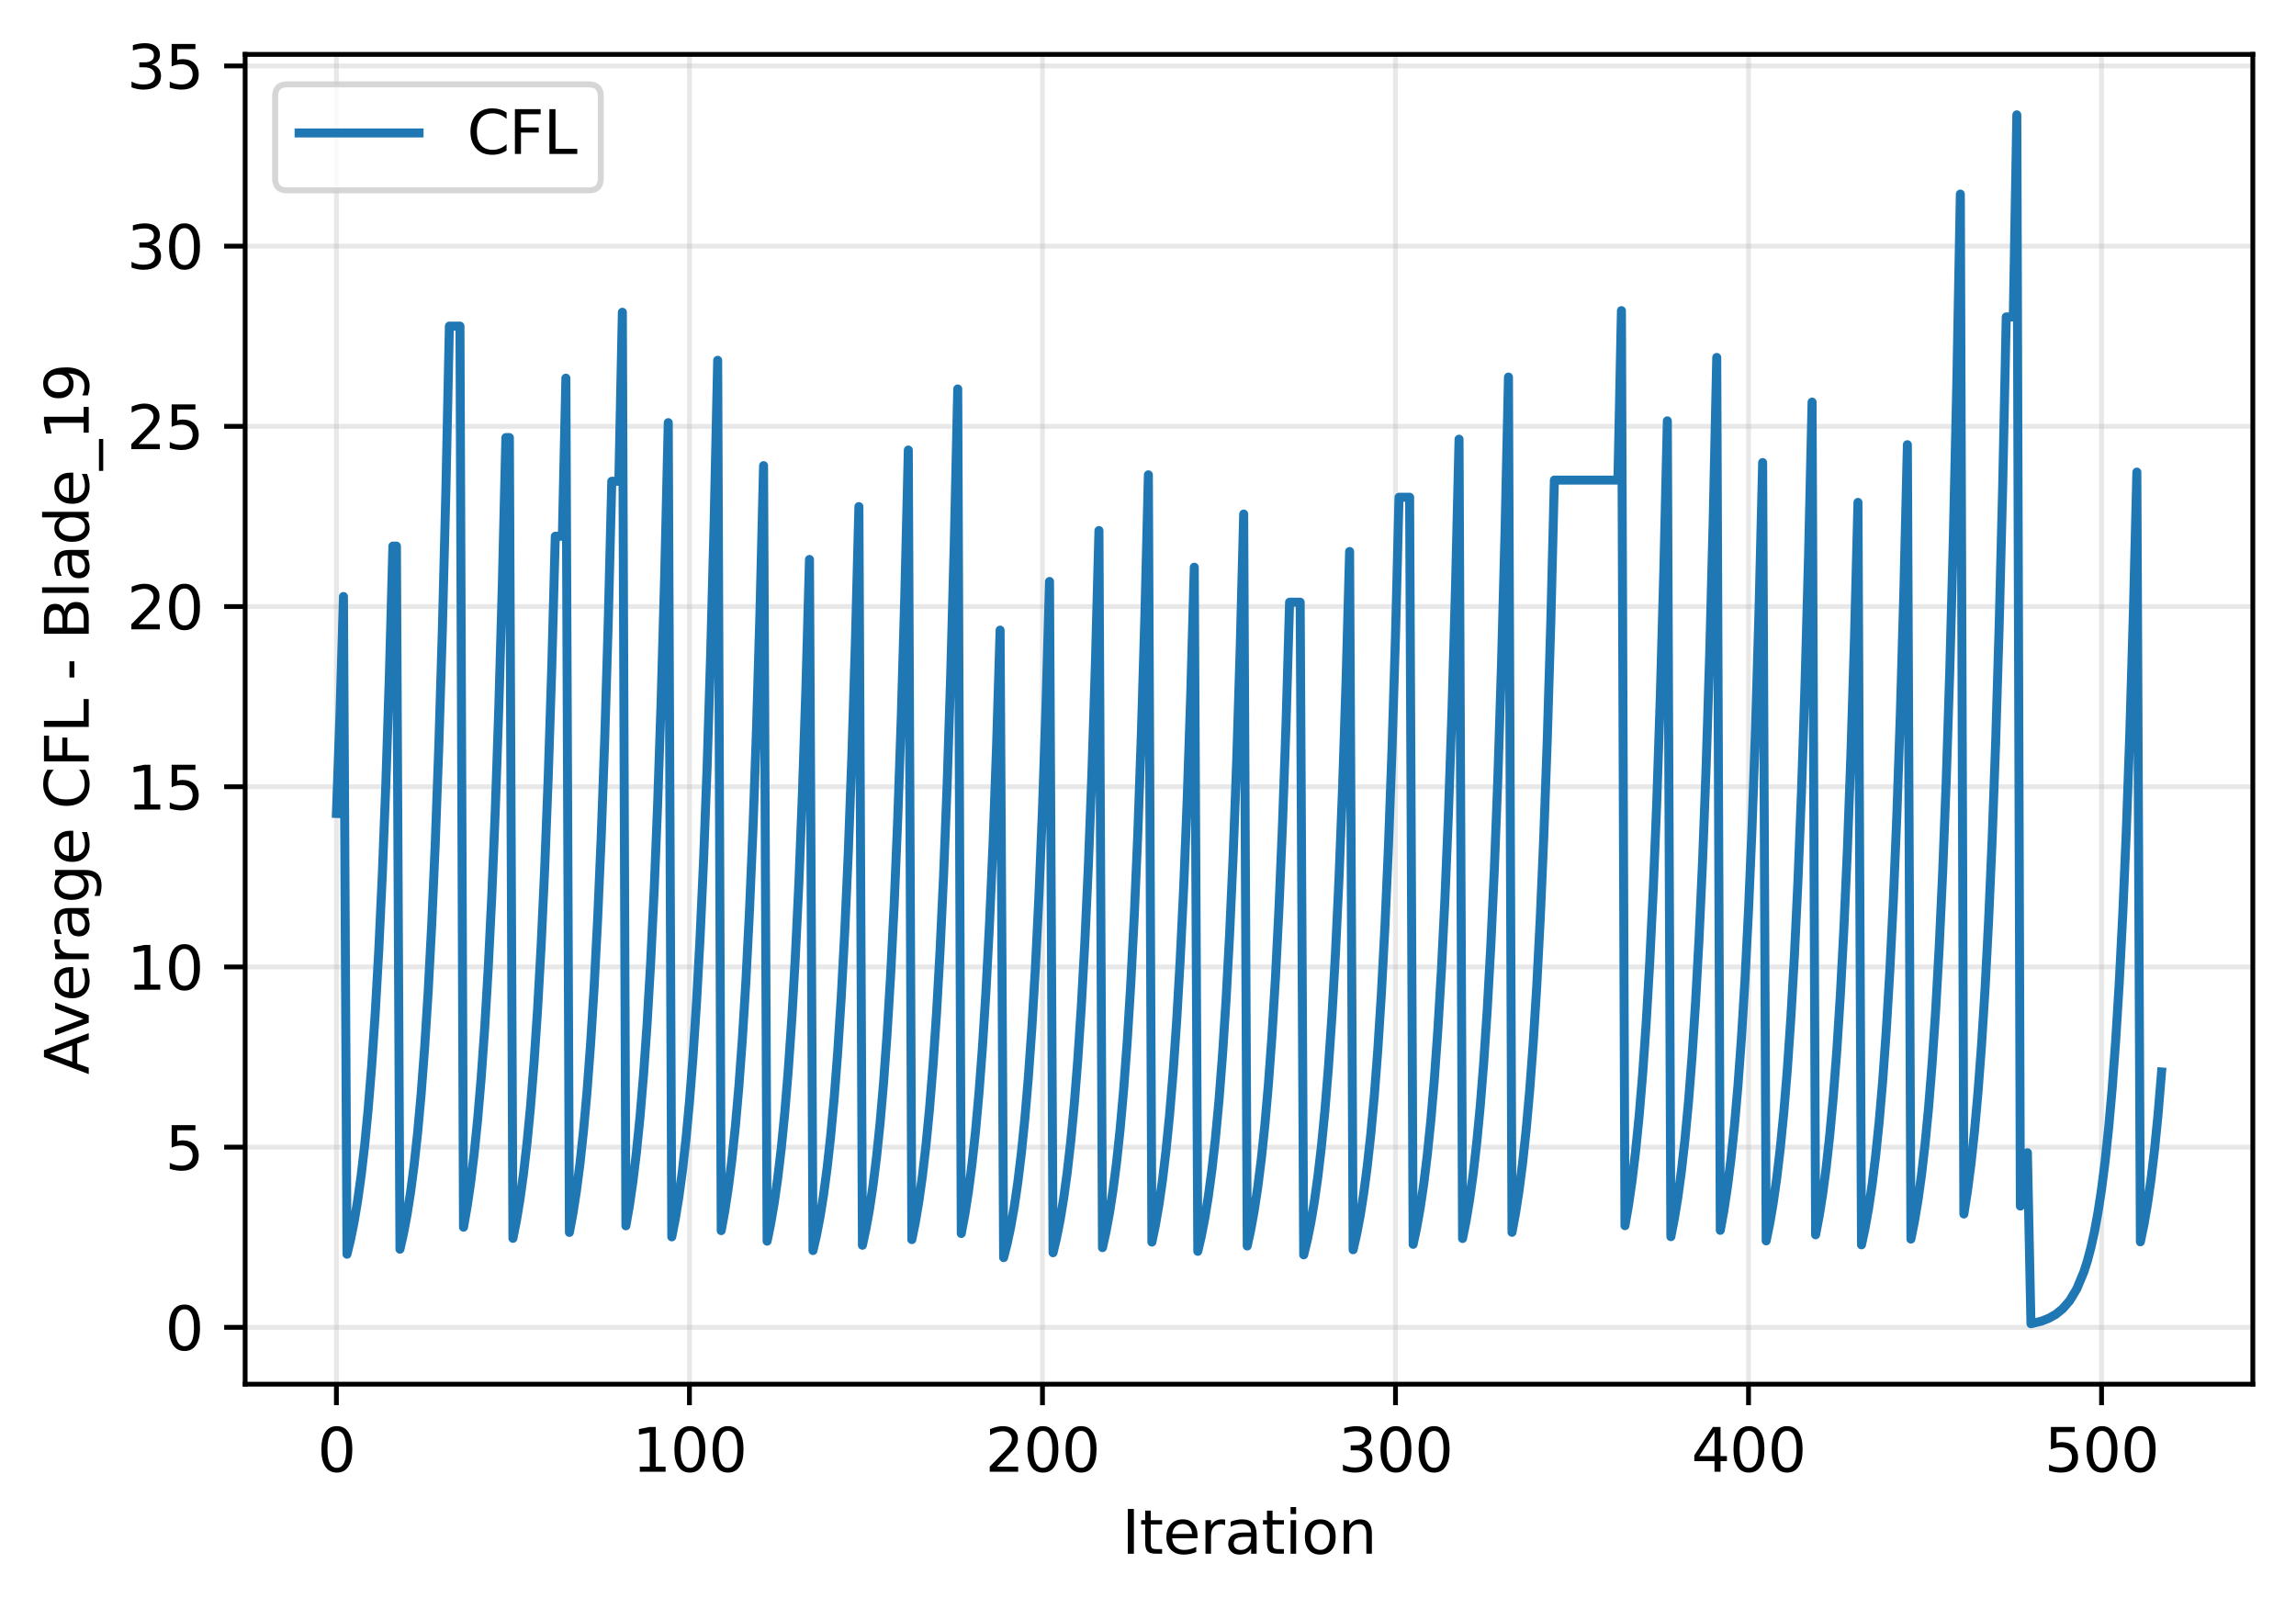 <?xml version="1.0" encoding="utf-8" standalone="no"?>
<!DOCTYPE svg PUBLIC "-//W3C//DTD SVG 1.1//EN"
  "http://www.w3.org/Graphics/SVG/1.1/DTD/svg11.dtd">
<svg xmlns:xlink="http://www.w3.org/1999/xlink" width="382.881pt" height="268.386pt" viewBox="0 0 382.881 268.386" xmlns="http://www.w3.org/2000/svg" version="1.1">
 <defs>
  <style type="text/css">*{stroke-linejoin: round; stroke-linecap: butt}</style>
 </defs>
 <g id="figure_1">
  <g id="patch_1">
   <path d="M 0 268.386 
L 382.881 268.386 
L 382.881 0 
L 0 0 
z
" style="fill: #ffffff"/>
  </g>
  <g id="axes_1">
   <g id="patch_2">
    <path d="M 40.881 230.83 
L 375.681 230.83 
L 375.681 9.07 
L 40.881 9.07 
z
" style="fill: #ffffff"/>
   </g>
   <g id="matplotlib.axis_1">
    <g id="xtick_1">
     <g id="line2d_1">
      <path d="M 56.099 230.83 
L 56.099 9.07 
" clip-path="url(#p5723b2b240)" style="fill: none; stroke: #b0b0b0; stroke-opacity: 0.3; stroke-width: 0.8; stroke-linecap: square"/>
     </g>
     <g id="line2d_2">
      <defs>
       <path id="m25c5054bfc" d="M 0 0 
L 0 3.5 
" style="stroke: #000000; stroke-width: 0.8"/>
      </defs>
      <g>
       <use xlink:href="#m25c5054bfc" x="56.099" y="230.83" style="stroke: #000000; stroke-width: 0.8"/>
      </g>
     </g>
     <g id="text_1">
      <!-- 0 -->
      <g transform="translate(52.918 245.429) scale(0.1 -0.1)">
       <defs>
        <path id="DejaVuSans-30" d="M 2034 4250 
Q 1547 4250 1301 3770 
Q 1056 3291 1056 2328 
Q 1056 1369 1301 889 
Q 1547 409 2034 409 
Q 2525 409 2770 889 
Q 3016 1369 3016 2328 
Q 3016 3291 2770 3770 
Q 2525 4250 2034 4250 
z
M 2034 4750 
Q 2819 4750 3233 4129 
Q 3647 3509 3647 2328 
Q 3647 1150 3233 529 
Q 2819 -91 2034 -91 
Q 1250 -91 836 529 
Q 422 1150 422 2328 
Q 422 3509 836 4129 
Q 1250 4750 2034 4750 
z
" transform="scale(0.016)"/>
       </defs>
       <use xlink:href="#DejaVuSans-30"/>
      </g>
     </g>
    </g>
    <g id="xtick_2">
     <g id="line2d_3">
      <path d="M 114.971 230.83 
L 114.971 9.07 
" clip-path="url(#p5723b2b240)" style="fill: none; stroke: #b0b0b0; stroke-opacity: 0.3; stroke-width: 0.8; stroke-linecap: square"/>
     </g>
     <g id="line2d_4">
      <g>
       <use xlink:href="#m25c5054bfc" x="114.971" y="230.83" style="stroke: #000000; stroke-width: 0.8"/>
      </g>
     </g>
     <g id="text_2">
      <!-- 100 -->
      <g transform="translate(105.427 245.429) scale(0.1 -0.1)">
       <defs>
        <path id="DejaVuSans-31" d="M 794 531 
L 1825 531 
L 1825 4091 
L 703 3866 
L 703 4441 
L 1819 4666 
L 2450 4666 
L 2450 531 
L 3481 531 
L 3481 0 
L 794 0 
L 794 531 
z
" transform="scale(0.016)"/>
       </defs>
       <use xlink:href="#DejaVuSans-31"/>
       <use xlink:href="#DejaVuSans-30" transform="translate(63.623 0)"/>
       <use xlink:href="#DejaVuSans-30" transform="translate(127.246 0)"/>
      </g>
     </g>
    </g>
    <g id="xtick_3">
     <g id="line2d_5">
      <path d="M 173.842 230.83 
L 173.842 9.07 
" clip-path="url(#p5723b2b240)" style="fill: none; stroke: #b0b0b0; stroke-opacity: 0.3; stroke-width: 0.8; stroke-linecap: square"/>
     </g>
     <g id="line2d_6">
      <g>
       <use xlink:href="#m25c5054bfc" x="173.842" y="230.83" style="stroke: #000000; stroke-width: 0.8"/>
      </g>
     </g>
     <g id="text_3">
      <!-- 200 -->
      <g transform="translate(164.298 245.429) scale(0.1 -0.1)">
       <defs>
        <path id="DejaVuSans-32" d="M 1228 531 
L 3431 531 
L 3431 0 
L 469 0 
L 469 531 
Q 828 903 1448 1529 
Q 2069 2156 2228 2338 
Q 2531 2678 2651 2914 
Q 2772 3150 2772 3378 
Q 2772 3750 2511 3984 
Q 2250 4219 1831 4219 
Q 1534 4219 1204 4116 
Q 875 4013 500 3803 
L 500 4441 
Q 881 4594 1212 4672 
Q 1544 4750 1819 4750 
Q 2544 4750 2975 4387 
Q 3406 4025 3406 3419 
Q 3406 3131 3298 2873 
Q 3191 2616 2906 2266 
Q 2828 2175 2409 1742 
Q 1991 1309 1228 531 
z
" transform="scale(0.016)"/>
       </defs>
       <use xlink:href="#DejaVuSans-32"/>
       <use xlink:href="#DejaVuSans-30" transform="translate(63.623 0)"/>
       <use xlink:href="#DejaVuSans-30" transform="translate(127.246 0)"/>
      </g>
     </g>
    </g>
    <g id="xtick_4">
     <g id="line2d_7">
      <path d="M 232.713 230.83 
L 232.713 9.07 
" clip-path="url(#p5723b2b240)" style="fill: none; stroke: #b0b0b0; stroke-opacity: 0.3; stroke-width: 0.8; stroke-linecap: square"/>
     </g>
     <g id="line2d_8">
      <g>
       <use xlink:href="#m25c5054bfc" x="232.713" y="230.83" style="stroke: #000000; stroke-width: 0.8"/>
      </g>
     </g>
     <g id="text_4">
      <!-- 300 -->
      <g transform="translate(223.169 245.429) scale(0.1 -0.1)">
       <defs>
        <path id="DejaVuSans-33" d="M 2597 2516 
Q 3050 2419 3304 2112 
Q 3559 1806 3559 1356 
Q 3559 666 3084 287 
Q 2609 -91 1734 -91 
Q 1441 -91 1130 -33 
Q 819 25 488 141 
L 488 750 
Q 750 597 1062 519 
Q 1375 441 1716 441 
Q 2309 441 2620 675 
Q 2931 909 2931 1356 
Q 2931 1769 2642 2001 
Q 2353 2234 1838 2234 
L 1294 2234 
L 1294 2753 
L 1863 2753 
Q 2328 2753 2575 2939 
Q 2822 3125 2822 3475 
Q 2822 3834 2567 4026 
Q 2313 4219 1838 4219 
Q 1578 4219 1281 4162 
Q 984 4106 628 3988 
L 628 4550 
Q 988 4650 1302 4700 
Q 1616 4750 1894 4750 
Q 2613 4750 3031 4423 
Q 3450 4097 3450 3541 
Q 3450 3153 3228 2886 
Q 3006 2619 2597 2516 
z
" transform="scale(0.016)"/>
       </defs>
       <use xlink:href="#DejaVuSans-33"/>
       <use xlink:href="#DejaVuSans-30" transform="translate(63.623 0)"/>
       <use xlink:href="#DejaVuSans-30" transform="translate(127.246 0)"/>
      </g>
     </g>
    </g>
    <g id="xtick_5">
     <g id="line2d_9">
      <path d="M 291.584 230.83 
L 291.584 9.07 
" clip-path="url(#p5723b2b240)" style="fill: none; stroke: #b0b0b0; stroke-opacity: 0.3; stroke-width: 0.8; stroke-linecap: square"/>
     </g>
     <g id="line2d_10">
      <g>
       <use xlink:href="#m25c5054bfc" x="291.584" y="230.83" style="stroke: #000000; stroke-width: 0.8"/>
      </g>
     </g>
     <g id="text_5">
      <!-- 400 -->
      <g transform="translate(282.04 245.429) scale(0.1 -0.1)">
       <defs>
        <path id="DejaVuSans-34" d="M 2419 4116 
L 825 1625 
L 2419 1625 
L 2419 4116 
z
M 2253 4666 
L 3047 4666 
L 3047 1625 
L 3713 1625 
L 3713 1100 
L 3047 1100 
L 3047 0 
L 2419 0 
L 2419 1100 
L 313 1100 
L 313 1709 
L 2253 4666 
z
" transform="scale(0.016)"/>
       </defs>
       <use xlink:href="#DejaVuSans-34"/>
       <use xlink:href="#DejaVuSans-30" transform="translate(63.623 0)"/>
       <use xlink:href="#DejaVuSans-30" transform="translate(127.246 0)"/>
      </g>
     </g>
    </g>
    <g id="xtick_6">
     <g id="line2d_11">
      <path d="M 350.455 230.83 
L 350.455 9.07 
" clip-path="url(#p5723b2b240)" style="fill: none; stroke: #b0b0b0; stroke-opacity: 0.3; stroke-width: 0.8; stroke-linecap: square"/>
     </g>
     <g id="line2d_12">
      <g>
       <use xlink:href="#m25c5054bfc" x="350.455" y="230.83" style="stroke: #000000; stroke-width: 0.8"/>
      </g>
     </g>
     <g id="text_6">
      <!-- 500 -->
      <g transform="translate(340.911 245.429) scale(0.1 -0.1)">
       <defs>
        <path id="DejaVuSans-35" d="M 691 4666 
L 3169 4666 
L 3169 4134 
L 1269 4134 
L 1269 2991 
Q 1406 3038 1543 3061 
Q 1681 3084 1819 3084 
Q 2600 3084 3056 2656 
Q 3513 2228 3513 1497 
Q 3513 744 3044 326 
Q 2575 -91 1722 -91 
Q 1428 -91 1123 -41 
Q 819 9 494 109 
L 494 744 
Q 775 591 1075 516 
Q 1375 441 1709 441 
Q 2250 441 2565 725 
Q 2881 1009 2881 1497 
Q 2881 1984 2565 2268 
Q 2250 2553 1709 2553 
Q 1456 2553 1204 2497 
Q 953 2441 691 2322 
L 691 4666 
z
" transform="scale(0.016)"/>
       </defs>
       <use xlink:href="#DejaVuSans-35"/>
       <use xlink:href="#DejaVuSans-30" transform="translate(63.623 0)"/>
       <use xlink:href="#DejaVuSans-30" transform="translate(127.246 0)"/>
      </g>
     </g>
    </g>
    <g id="text_7">
     <!-- Iteration -->
     <g transform="translate(187.073 259.107) scale(0.1 -0.1)">
      <defs>
       <path id="DejaVuSans-49" d="M 628 4666 
L 1259 4666 
L 1259 0 
L 628 0 
L 628 4666 
z
" transform="scale(0.016)"/>
       <path id="DejaVuSans-74" d="M 1172 4494 
L 1172 3500 
L 2356 3500 
L 2356 3053 
L 1172 3053 
L 1172 1153 
Q 1172 725 1289 603 
Q 1406 481 1766 481 
L 2356 481 
L 2356 0 
L 1766 0 
Q 1100 0 847 248 
Q 594 497 594 1153 
L 594 3053 
L 172 3053 
L 172 3500 
L 594 3500 
L 594 4494 
L 1172 4494 
z
" transform="scale(0.016)"/>
       <path id="DejaVuSans-65" d="M 3597 1894 
L 3597 1613 
L 953 1613 
Q 991 1019 1311 708 
Q 1631 397 2203 397 
Q 2534 397 2845 478 
Q 3156 559 3463 722 
L 3463 178 
Q 3153 47 2828 -22 
Q 2503 -91 2169 -91 
Q 1331 -91 842 396 
Q 353 884 353 1716 
Q 353 2575 817 3079 
Q 1281 3584 2069 3584 
Q 2775 3584 3186 3129 
Q 3597 2675 3597 1894 
z
M 3022 2063 
Q 3016 2534 2758 2815 
Q 2500 3097 2075 3097 
Q 1594 3097 1305 2825 
Q 1016 2553 972 2059 
L 3022 2063 
z
" transform="scale(0.016)"/>
       <path id="DejaVuSans-72" d="M 2631 2963 
Q 2534 3019 2420 3045 
Q 2306 3072 2169 3072 
Q 1681 3072 1420 2755 
Q 1159 2438 1159 1844 
L 1159 0 
L 581 0 
L 581 3500 
L 1159 3500 
L 1159 2956 
Q 1341 3275 1631 3429 
Q 1922 3584 2338 3584 
Q 2397 3584 2469 3576 
Q 2541 3569 2628 3553 
L 2631 2963 
z
" transform="scale(0.016)"/>
       <path id="DejaVuSans-61" d="M 2194 1759 
Q 1497 1759 1228 1600 
Q 959 1441 959 1056 
Q 959 750 1161 570 
Q 1363 391 1709 391 
Q 2188 391 2477 730 
Q 2766 1069 2766 1631 
L 2766 1759 
L 2194 1759 
z
M 3341 1997 
L 3341 0 
L 2766 0 
L 2766 531 
Q 2569 213 2275 61 
Q 1981 -91 1556 -91 
Q 1019 -91 701 211 
Q 384 513 384 1019 
Q 384 1609 779 1909 
Q 1175 2209 1959 2209 
L 2766 2209 
L 2766 2266 
Q 2766 2663 2505 2880 
Q 2244 3097 1772 3097 
Q 1472 3097 1187 3025 
Q 903 2953 641 2809 
L 641 3341 
Q 956 3463 1253 3523 
Q 1550 3584 1831 3584 
Q 2591 3584 2966 3190 
Q 3341 2797 3341 1997 
z
" transform="scale(0.016)"/>
       <path id="DejaVuSans-69" d="M 603 3500 
L 1178 3500 
L 1178 0 
L 603 0 
L 603 3500 
z
M 603 4863 
L 1178 4863 
L 1178 4134 
L 603 4134 
L 603 4863 
z
" transform="scale(0.016)"/>
       <path id="DejaVuSans-6f" d="M 1959 3097 
Q 1497 3097 1228 2736 
Q 959 2375 959 1747 
Q 959 1119 1226 758 
Q 1494 397 1959 397 
Q 2419 397 2687 759 
Q 2956 1122 2956 1747 
Q 2956 2369 2687 2733 
Q 2419 3097 1959 3097 
z
M 1959 3584 
Q 2709 3584 3137 3096 
Q 3566 2609 3566 1747 
Q 3566 888 3137 398 
Q 2709 -91 1959 -91 
Q 1206 -91 779 398 
Q 353 888 353 1747 
Q 353 2609 779 3096 
Q 1206 3584 1959 3584 
z
" transform="scale(0.016)"/>
       <path id="DejaVuSans-6e" d="M 3513 2113 
L 3513 0 
L 2938 0 
L 2938 2094 
Q 2938 2591 2744 2837 
Q 2550 3084 2163 3084 
Q 1697 3084 1428 2787 
Q 1159 2491 1159 1978 
L 1159 0 
L 581 0 
L 581 3500 
L 1159 3500 
L 1159 2956 
Q 1366 3272 1645 3428 
Q 1925 3584 2291 3584 
Q 2894 3584 3203 3211 
Q 3513 2838 3513 2113 
z
" transform="scale(0.016)"/>
      </defs>
      <use xlink:href="#DejaVuSans-49"/>
      <use xlink:href="#DejaVuSans-74" transform="translate(29.492 0)"/>
      <use xlink:href="#DejaVuSans-65" transform="translate(68.701 0)"/>
      <use xlink:href="#DejaVuSans-72" transform="translate(130.225 0)"/>
      <use xlink:href="#DejaVuSans-61" transform="translate(171.338 0)"/>
      <use xlink:href="#DejaVuSans-74" transform="translate(232.617 0)"/>
      <use xlink:href="#DejaVuSans-69" transform="translate(271.826 0)"/>
      <use xlink:href="#DejaVuSans-6f" transform="translate(299.609 0)"/>
      <use xlink:href="#DejaVuSans-6e" transform="translate(360.791 0)"/>
     </g>
    </g>
   </g>
   <g id="matplotlib.axis_2">
    <g id="ytick_1">
     <g id="line2d_13">
      <path d="M 40.881 221.351 
L 375.681 221.351 
" clip-path="url(#p5723b2b240)" style="fill: none; stroke: #b0b0b0; stroke-opacity: 0.3; stroke-width: 0.8; stroke-linecap: square"/>
     </g>
     <g id="line2d_14">
      <defs>
       <path id="mab3388a4cb" d="M 0 0 
L -3.5 0 
" style="stroke: #000000; stroke-width: 0.8"/>
      </defs>
      <g>
       <use xlink:href="#mab3388a4cb" x="40.881" y="221.351" style="stroke: #000000; stroke-width: 0.8"/>
      </g>
     </g>
     <g id="text_8">
      <!-- 0 -->
      <g transform="translate(27.519 225.15) scale(0.1 -0.1)">
       <use xlink:href="#DejaVuSans-30"/>
      </g>
     </g>
    </g>
    <g id="ytick_2">
     <g id="line2d_15">
      <path d="M 40.881 191.301 
L 375.681 191.301 
" clip-path="url(#p5723b2b240)" style="fill: none; stroke: #b0b0b0; stroke-opacity: 0.3; stroke-width: 0.8; stroke-linecap: square"/>
     </g>
     <g id="line2d_16">
      <g>
       <use xlink:href="#mab3388a4cb" x="40.881" y="191.301" style="stroke: #000000; stroke-width: 0.8"/>
      </g>
     </g>
     <g id="text_9">
      <!-- 5 -->
      <g transform="translate(27.519 195.1) scale(0.1 -0.1)">
       <use xlink:href="#DejaVuSans-35"/>
      </g>
     </g>
    </g>
    <g id="ytick_3">
     <g id="line2d_17">
      <path d="M 40.881 161.251 
L 375.681 161.251 
" clip-path="url(#p5723b2b240)" style="fill: none; stroke: #b0b0b0; stroke-opacity: 0.3; stroke-width: 0.8; stroke-linecap: square"/>
     </g>
     <g id="line2d_18">
      <g>
       <use xlink:href="#mab3388a4cb" x="40.881" y="161.251" style="stroke: #000000; stroke-width: 0.8"/>
      </g>
     </g>
     <g id="text_10">
      <!-- 10 -->
      <g transform="translate(21.156 165.05) scale(0.1 -0.1)">
       <use xlink:href="#DejaVuSans-31"/>
       <use xlink:href="#DejaVuSans-30" transform="translate(63.623 0)"/>
      </g>
     </g>
    </g>
    <g id="ytick_4">
     <g id="line2d_19">
      <path d="M 40.881 131.2 
L 375.681 131.2 
" clip-path="url(#p5723b2b240)" style="fill: none; stroke: #b0b0b0; stroke-opacity: 0.3; stroke-width: 0.8; stroke-linecap: square"/>
     </g>
     <g id="line2d_20">
      <g>
       <use xlink:href="#mab3388a4cb" x="40.881" y="131.2" style="stroke: #000000; stroke-width: 0.8"/>
      </g>
     </g>
     <g id="text_11">
      <!-- 15 -->
      <g transform="translate(21.156 135) scale(0.1 -0.1)">
       <use xlink:href="#DejaVuSans-31"/>
       <use xlink:href="#DejaVuSans-35" transform="translate(63.623 0)"/>
      </g>
     </g>
    </g>
    <g id="ytick_5">
     <g id="line2d_21">
      <path d="M 40.881 101.15 
L 375.681 101.15 
" clip-path="url(#p5723b2b240)" style="fill: none; stroke: #b0b0b0; stroke-opacity: 0.3; stroke-width: 0.8; stroke-linecap: square"/>
     </g>
     <g id="line2d_22">
      <g>
       <use xlink:href="#mab3388a4cb" x="40.881" y="101.15" style="stroke: #000000; stroke-width: 0.8"/>
      </g>
     </g>
     <g id="text_12">
      <!-- 20 -->
      <g transform="translate(21.156 104.949) scale(0.1 -0.1)">
       <use xlink:href="#DejaVuSans-32"/>
       <use xlink:href="#DejaVuSans-30" transform="translate(63.623 0)"/>
      </g>
     </g>
    </g>
    <g id="ytick_6">
     <g id="line2d_23">
      <path d="M 40.881 71.1 
L 375.681 71.1 
" clip-path="url(#p5723b2b240)" style="fill: none; stroke: #b0b0b0; stroke-opacity: 0.3; stroke-width: 0.8; stroke-linecap: square"/>
     </g>
     <g id="line2d_24">
      <g>
       <use xlink:href="#mab3388a4cb" x="40.881" y="71.1" style="stroke: #000000; stroke-width: 0.8"/>
      </g>
     </g>
     <g id="text_13">
      <!-- 25 -->
      <g transform="translate(21.156 74.899) scale(0.1 -0.1)">
       <use xlink:href="#DejaVuSans-32"/>
       <use xlink:href="#DejaVuSans-35" transform="translate(63.623 0)"/>
      </g>
     </g>
    </g>
    <g id="ytick_7">
     <g id="line2d_25">
      <path d="M 40.881 41.049 
L 375.681 41.049 
" clip-path="url(#p5723b2b240)" style="fill: none; stroke: #b0b0b0; stroke-opacity: 0.3; stroke-width: 0.8; stroke-linecap: square"/>
     </g>
     <g id="line2d_26">
      <g>
       <use xlink:href="#mab3388a4cb" x="40.881" y="41.049" style="stroke: #000000; stroke-width: 0.8"/>
      </g>
     </g>
     <g id="text_14">
      <!-- 30 -->
      <g transform="translate(21.156 44.849) scale(0.1 -0.1)">
       <use xlink:href="#DejaVuSans-33"/>
       <use xlink:href="#DejaVuSans-30" transform="translate(63.623 0)"/>
      </g>
     </g>
    </g>
    <g id="ytick_8">
     <g id="line2d_27">
      <path d="M 40.881 10.999 
L 375.681 10.999 
" clip-path="url(#p5723b2b240)" style="fill: none; stroke: #b0b0b0; stroke-opacity: 0.3; stroke-width: 0.8; stroke-linecap: square"/>
     </g>
     <g id="line2d_28">
      <g>
       <use xlink:href="#mab3388a4cb" x="40.881" y="10.999" style="stroke: #000000; stroke-width: 0.8"/>
      </g>
     </g>
     <g id="text_15">
      <!-- 35 -->
      <g transform="translate(21.156 14.798) scale(0.1 -0.1)">
       <use xlink:href="#DejaVuSans-33"/>
       <use xlink:href="#DejaVuSans-35" transform="translate(63.623 0)"/>
      </g>
     </g>
    </g>
    <g id="text_16">
     <!-- Average CFL - Blade_19 -->
     <g transform="translate(14.798 179.204) rotate(-90) scale(0.1 -0.1)">
      <defs>
       <path id="DejaVuSans-41" d="M 2188 4044 
L 1331 1722 
L 3047 1722 
L 2188 4044 
z
M 1831 4666 
L 2547 4666 
L 4325 0 
L 3669 0 
L 3244 1197 
L 1141 1197 
L 716 0 
L 50 0 
L 1831 4666 
z
" transform="scale(0.016)"/>
       <path id="DejaVuSans-76" d="M 191 3500 
L 800 3500 
L 1894 563 
L 2988 3500 
L 3597 3500 
L 2284 0 
L 1503 0 
L 191 3500 
z
" transform="scale(0.016)"/>
       <path id="DejaVuSans-67" d="M 2906 1791 
Q 2906 2416 2648 2759 
Q 2391 3103 1925 3103 
Q 1463 3103 1205 2759 
Q 947 2416 947 1791 
Q 947 1169 1205 825 
Q 1463 481 1925 481 
Q 2391 481 2648 825 
Q 2906 1169 2906 1791 
z
M 3481 434 
Q 3481 -459 3084 -895 
Q 2688 -1331 1869 -1331 
Q 1566 -1331 1297 -1286 
Q 1028 -1241 775 -1147 
L 775 -588 
Q 1028 -725 1275 -790 
Q 1522 -856 1778 -856 
Q 2344 -856 2625 -561 
Q 2906 -266 2906 331 
L 2906 616 
Q 2728 306 2450 153 
Q 2172 0 1784 0 
Q 1141 0 747 490 
Q 353 981 353 1791 
Q 353 2603 747 3093 
Q 1141 3584 1784 3584 
Q 2172 3584 2450 3431 
Q 2728 3278 2906 2969 
L 2906 3500 
L 3481 3500 
L 3481 434 
z
" transform="scale(0.016)"/>
       <path id="DejaVuSans-20" transform="scale(0.016)"/>
       <path id="DejaVuSans-43" d="M 4122 4306 
L 4122 3641 
Q 3803 3938 3442 4084 
Q 3081 4231 2675 4231 
Q 1875 4231 1450 3742 
Q 1025 3253 1025 2328 
Q 1025 1406 1450 917 
Q 1875 428 2675 428 
Q 3081 428 3442 575 
Q 3803 722 4122 1019 
L 4122 359 
Q 3791 134 3420 21 
Q 3050 -91 2638 -91 
Q 1578 -91 968 557 
Q 359 1206 359 2328 
Q 359 3453 968 4101 
Q 1578 4750 2638 4750 
Q 3056 4750 3426 4639 
Q 3797 4528 4122 4306 
z
" transform="scale(0.016)"/>
       <path id="DejaVuSans-46" d="M 628 4666 
L 3309 4666 
L 3309 4134 
L 1259 4134 
L 1259 2759 
L 3109 2759 
L 3109 2228 
L 1259 2228 
L 1259 0 
L 628 0 
L 628 4666 
z
" transform="scale(0.016)"/>
       <path id="DejaVuSans-4c" d="M 628 4666 
L 1259 4666 
L 1259 531 
L 3531 531 
L 3531 0 
L 628 0 
L 628 4666 
z
" transform="scale(0.016)"/>
       <path id="DejaVuSans-2d" d="M 313 2009 
L 1997 2009 
L 1997 1497 
L 313 1497 
L 313 2009 
z
" transform="scale(0.016)"/>
       <path id="DejaVuSans-42" d="M 1259 2228 
L 1259 519 
L 2272 519 
Q 2781 519 3026 730 
Q 3272 941 3272 1375 
Q 3272 1813 3026 2020 
Q 2781 2228 2272 2228 
L 1259 2228 
z
M 1259 4147 
L 1259 2741 
L 2194 2741 
Q 2656 2741 2882 2914 
Q 3109 3088 3109 3444 
Q 3109 3797 2882 3972 
Q 2656 4147 2194 4147 
L 1259 4147 
z
M 628 4666 
L 2241 4666 
Q 2963 4666 3353 4366 
Q 3744 4066 3744 3513 
Q 3744 3084 3544 2831 
Q 3344 2578 2956 2516 
Q 3422 2416 3680 2098 
Q 3938 1781 3938 1306 
Q 3938 681 3513 340 
Q 3088 0 2303 0 
L 628 0 
L 628 4666 
z
" transform="scale(0.016)"/>
       <path id="DejaVuSans-6c" d="M 603 4863 
L 1178 4863 
L 1178 0 
L 603 0 
L 603 4863 
z
" transform="scale(0.016)"/>
       <path id="DejaVuSans-64" d="M 2906 2969 
L 2906 4863 
L 3481 4863 
L 3481 0 
L 2906 0 
L 2906 525 
Q 2725 213 2448 61 
Q 2172 -91 1784 -91 
Q 1150 -91 751 415 
Q 353 922 353 1747 
Q 353 2572 751 3078 
Q 1150 3584 1784 3584 
Q 2172 3584 2448 3432 
Q 2725 3281 2906 2969 
z
M 947 1747 
Q 947 1113 1208 752 
Q 1469 391 1925 391 
Q 2381 391 2643 752 
Q 2906 1113 2906 1747 
Q 2906 2381 2643 2742 
Q 2381 3103 1925 3103 
Q 1469 3103 1208 2742 
Q 947 2381 947 1747 
z
" transform="scale(0.016)"/>
       <path id="DejaVuSans-5f" d="M 3263 -1063 
L 3263 -1509 
L -63 -1509 
L -63 -1063 
L 3263 -1063 
z
" transform="scale(0.016)"/>
       <path id="DejaVuSans-39" d="M 703 97 
L 703 672 
Q 941 559 1184 500 
Q 1428 441 1663 441 
Q 2288 441 2617 861 
Q 2947 1281 2994 2138 
Q 2813 1869 2534 1725 
Q 2256 1581 1919 1581 
Q 1219 1581 811 2004 
Q 403 2428 403 3163 
Q 403 3881 828 4315 
Q 1253 4750 1959 4750 
Q 2769 4750 3195 4129 
Q 3622 3509 3622 2328 
Q 3622 1225 3098 567 
Q 2575 -91 1691 -91 
Q 1453 -91 1209 -44 
Q 966 3 703 97 
z
M 1959 2075 
Q 2384 2075 2632 2365 
Q 2881 2656 2881 3163 
Q 2881 3666 2632 3958 
Q 2384 4250 1959 4250 
Q 1534 4250 1286 3958 
Q 1038 3666 1038 3163 
Q 1038 2656 1286 2365 
Q 1534 2075 1959 2075 
z
" transform="scale(0.016)"/>
      </defs>
      <use xlink:href="#DejaVuSans-41"/>
      <use xlink:href="#DejaVuSans-76" transform="translate(62.533 0)"/>
      <use xlink:href="#DejaVuSans-65" transform="translate(121.713 0)"/>
      <use xlink:href="#DejaVuSans-72" transform="translate(183.236 0)"/>
      <use xlink:href="#DejaVuSans-61" transform="translate(224.35 0)"/>
      <use xlink:href="#DejaVuSans-67" transform="translate(285.629 0)"/>
      <use xlink:href="#DejaVuSans-65" transform="translate(349.105 0)"/>
      <use xlink:href="#DejaVuSans-20" transform="translate(410.629 0)"/>
      <use xlink:href="#DejaVuSans-43" transform="translate(442.416 0)"/>
      <use xlink:href="#DejaVuSans-46" transform="translate(512.24 0)"/>
      <use xlink:href="#DejaVuSans-4c" transform="translate(569.76 0)"/>
      <use xlink:href="#DejaVuSans-20" transform="translate(625.473 0)"/>
      <use xlink:href="#DejaVuSans-2d" transform="translate(657.26 0)"/>
      <use xlink:href="#DejaVuSans-20" transform="translate(693.344 0)"/>
      <use xlink:href="#DejaVuSans-42" transform="translate(725.131 0)"/>
      <use xlink:href="#DejaVuSans-6c" transform="translate(793.734 0)"/>
      <use xlink:href="#DejaVuSans-61" transform="translate(821.518 0)"/>
      <use xlink:href="#DejaVuSans-64" transform="translate(882.797 0)"/>
      <use xlink:href="#DejaVuSans-65" transform="translate(946.273 0)"/>
      <use xlink:href="#DejaVuSans-5f" transform="translate(1007.797 0)"/>
      <use xlink:href="#DejaVuSans-31" transform="translate(1057.797 0)"/>
      <use xlink:href="#DejaVuSans-39" transform="translate(1121.42 0)"/>
     </g>
    </g>
   </g>
   <g id="line2d_29">
    <path d="M 56.099 135.659 
L 56.688 119.323 
L 57.277 99.474 
L 57.866 209.163 
L 58.454 206.726 
L 59.043 203.801 
L 59.632 200.291 
L 60.22 196.079 
L 60.809 191.024 
L 61.398 184.959 
L 61.987 177.68 
L 62.575 168.946 
L 63.164 158.465 
L 63.753 145.888 
L 64.341 130.795 
L 64.93 112.684 
L 65.519 91.067 
L 66.108 91.067 
L 66.696 208.323 
L 67.285 205.717 
L 67.874 202.59 
L 68.462 198.838 
L 69.051 194.335 
L 69.64 188.932 
L 70.228 182.449 
L 70.817 174.668 
L 71.406 165.331 
L 71.995 154.128 
L 72.583 140.683 
L 73.172 124.551 
L 73.761 105.231 
L 74.349 82.089 
L 74.938 54.381 
L 76.704 54.381 
L 77.293 204.654 
L 77.882 201.315 
L 78.47 197.308 
L 79.059 192.499 
L 79.648 186.728 
L 80.237 179.804 
L 80.825 171.494 
L 81.414 161.523 
L 82.003 149.557 
L 82.591 135.198 
L 83.18 118 
L 83.769 97.476 
L 84.358 72.972 
L 84.946 72.972 
L 85.535 206.513 
L 86.124 203.546 
L 86.712 199.985 
L 87.301 195.711 
L 87.89 190.583 
L 88.479 184.43 
L 89.067 177.048 
L 89.656 168.195 
L 90.245 157.577 
L 90.833 144.838 
L 91.422 129.588 
L 92.011 111.32 
L 92.6 89.426 
L 93.777 89.426 
L 94.366 63.061 
L 94.954 205.522 
L 95.543 202.356 
L 96.132 198.557 
L 96.72 193.999 
L 97.309 188.528 
L 97.898 181.964 
L 98.487 174.086 
L 99.075 164.633 
L 99.664 153.289 
L 100.253 139.677 
L 100.841 123.346 
L 101.43 103.756 
L 102.019 80.255 
L 103.196 80.255 
L 103.785 52.068 
L 104.374 204.423 
L 104.962 201.037 
L 105.551 196.974 
L 106.14 192.099 
L 106.729 186.249 
L 107.317 179.228 
L 107.906 170.803 
L 108.495 160.694 
L 109.083 148.562 
L 109.672 134.01 
L 110.261 116.551 
L 110.85 95.605 
L 111.438 70.478 
L 112.027 206.264 
L 112.616 203.246 
L 113.204 199.625 
L 113.793 195.28 
L 114.382 190.066 
L 114.971 183.809 
L 115.559 176.301 
L 116.148 167.291 
L 116.737 156.483 
L 117.325 143.518 
L 117.914 127.964 
L 118.503 109.307 
L 119.092 86.926 
L 119.68 60.081 
L 120.269 205.224 
L 120.858 201.999 
L 121.446 198.128 
L 122.035 193.484 
L 122.624 187.91 
L 123.212 181.222 
L 123.801 173.196 
L 124.39 163.568 
L 124.979 152.017 
L 125.567 138.159 
L 126.156 121.532 
L 126.745 101.583 
L 127.333 77.651 
L 127.922 206.981 
L 128.511 204.107 
L 129.1 200.658 
L 129.688 196.52 
L 130.277 191.553 
L 130.866 185.594 
L 131.454 178.442 
L 132.043 169.862 
L 132.632 159.568 
L 133.221 147.217 
L 133.809 132.399 
L 134.398 114.619 
L 134.987 93.293 
L 135.575 208.545 
L 136.164 205.984 
L 136.753 202.911 
L 137.342 199.223 
L 137.93 194.797 
L 138.519 189.486 
L 139.108 183.113 
L 139.696 175.467 
L 140.285 166.293 
L 140.874 155.289 
L 141.463 142.085 
L 142.051 126.249 
L 142.64 107.257 
L 143.229 84.476 
L 143.817 207.664 
L 144.406 204.926 
L 144.995 201.641 
L 145.584 197.699 
L 146.172 192.969 
L 146.761 187.292 
L 147.35 180.481 
L 147.938 172.308 
L 148.527 162.504 
L 149.116 150.74 
L 149.704 136.627 
L 150.293 119.695 
L 150.882 99.391 
L 151.471 75.05 
L 152.059 206.721 
L 152.648 203.795 
L 153.237 200.284 
L 153.825 196.07 
L 154.414 191.014 
L 155.003 184.947 
L 155.592 177.666 
L 156.18 168.929 
L 156.769 158.444 
L 157.358 145.863 
L 157.946 130.765 
L 158.535 112.649 
L 159.124 90.921 
L 159.713 64.863 
L 160.301 205.702 
L 160.89 202.573 
L 161.479 198.817 
L 162.067 194.31 
L 162.656 188.902 
L 163.245 182.412 
L 163.834 174.624 
L 164.422 165.279 
L 165.011 154.064 
L 165.6 140.607 
L 166.188 124.458 
L 166.777 105.08 
L 167.366 209.724 
L 167.955 207.399 
L 168.543 204.608 
L 169.132 201.259 
L 169.721 197.241 
L 170.309 192.419 
L 170.898 186.633 
L 171.487 179.689 
L 172.076 171.357 
L 172.664 161.358 
L 173.253 149.359 
L 173.842 134.962 
L 174.43 117.688 
L 175.019 96.967 
L 175.608 208.913 
L 176.196 206.425 
L 176.785 203.44 
L 177.374 199.858 
L 177.963 195.559 
L 178.551 190.4 
L 179.14 184.21 
L 179.729 176.782 
L 180.317 167.873 
L 180.906 157.186 
L 181.495 144.367 
L 182.084 128.994 
L 182.672 110.57 
L 183.261 88.472 
L 183.85 208.063 
L 184.438 205.406 
L 185.027 202.217 
L 185.616 198.39 
L 186.205 193.797 
L 186.793 188.287 
L 187.382 181.674 
L 187.971 173.738 
L 188.559 164.216 
L 189.148 152.788 
L 189.737 139.076 
L 190.326 122.621 
L 190.914 102.875 
L 191.503 79.18 
L 192.092 207.134 
L 192.68 204.291 
L 193.269 200.879 
L 193.858 196.784 
L 194.447 191.871 
L 195.035 185.974 
L 195.624 178.899 
L 196.213 170.409 
L 196.801 160.22 
L 197.39 147.994 
L 197.979 133.323 
L 198.568 115.717 
L 199.156 94.59 
L 199.745 208.675 
L 200.334 206.14 
L 200.922 203.098 
L 201.511 199.447 
L 202.1 195.066 
L 202.688 189.809 
L 203.277 183.5 
L 203.866 175.93 
L 204.455 166.846 
L 205.043 155.945 
L 205.632 142.864 
L 206.221 127.167 
L 206.809 108.33 
L 207.398 85.725 
L 207.987 207.789 
L 208.576 205.076 
L 209.164 201.821 
L 209.753 197.915 
L 210.342 193.228 
L 210.93 187.603 
L 211.519 180.854 
L 212.108 172.754 
L 212.697 163.035 
L 213.285 151.371 
L 213.874 137.375 
L 214.463 120.58 
L 215.051 100.426 
L 216.818 100.426 
L 217.406 209.259 
L 217.995 206.84 
L 218.584 203.938 
L 219.172 200.455 
L 219.761 196.276 
L 220.35 191.261 
L 220.939 185.243 
L 221.527 178.021 
L 222.116 169.355 
L 222.705 158.956 
L 223.293 146.477 
L 223.882 131.503 
L 224.471 113.533 
L 225.06 91.969 
L 225.648 208.413 
L 226.237 205.825 
L 226.826 202.72 
L 227.414 198.994 
L 228.003 194.523 
L 228.592 189.157 
L 229.18 182.718 
L 229.769 174.991 
L 230.358 165.719 
L 230.947 154.593 
L 231.535 141.241 
L 232.124 125.219 
L 232.713 105.993 
L 233.301 82.921 
L 235.068 82.921 
L 235.656 207.508 
L 236.245 204.74 
L 236.834 201.417 
L 237.422 197.43 
L 238.011 192.646 
L 238.6 186.905 
L 239.189 180.016 
L 239.777 171.749 
L 240.366 161.829 
L 240.955 149.924 
L 241.543 135.639 
L 242.132 118.497 
L 242.721 97.926 
L 243.31 73.241 
L 243.898 206.54 
L 244.487 203.578 
L 245.076 200.023 
L 245.664 195.758 
L 246.253 190.639 
L 246.842 184.497 
L 247.431 177.126 
L 248.019 168.28 
L 248.608 157.666 
L 249.197 144.929 
L 249.785 129.645 
L 250.374 111.304 
L 250.963 89.294 
L 251.552 62.883 
L 252.14 205.504 
L 252.729 202.335 
L 253.318 198.532 
L 253.906 193.968 
L 254.495 188.491 
L 255.084 181.919 
L 255.672 174.033 
L 256.261 164.569 
L 256.85 153.213 
L 257.439 139.585 
L 258.027 123.232 
L 258.616 103.608 
L 259.205 80.06 
L 269.802 80.06 
L 270.39 51.801 
L 270.979 204.396 
L 271.568 201.005 
L 272.156 196.936 
L 272.745 192.053 
L 273.334 186.193 
L 273.923 179.162 
L 274.511 170.724 
L 275.1 160.598 
L 275.689 148.448 
L 276.277 133.867 
L 276.866 116.37 
L 277.455 95.374 
L 278.044 70.179 
L 278.632 206.234 
L 279.221 203.21 
L 279.81 199.582 
L 280.398 195.229 
L 280.987 190.004 
L 281.576 183.735 
L 282.164 176.211 
L 282.753 167.183 
L 283.342 156.35 
L 283.931 143.35 
L 284.519 127.749 
L 285.108 109.029 
L 285.697 86.564 
L 286.285 59.607 
L 286.874 205.177 
L 287.463 201.942 
L 288.052 198.06 
L 288.64 193.402 
L 289.229 187.812 
L 289.818 181.104 
L 290.406 173.055 
L 290.995 163.395 
L 291.584 151.804 
L 292.173 137.895 
L 292.761 121.203 
L 293.35 101.174 
L 293.939 77.138 
L 294.527 206.93 
L 295.116 204.046 
L 295.705 200.585 
L 296.294 196.431 
L 296.882 191.447 
L 297.471 185.466 
L 298.06 178.29 
L 298.648 169.677 
L 299.237 159.342 
L 299.826 146.941 
L 300.415 132.058 
L 301.003 114.2 
L 301.592 92.77 
L 302.181 67.053 
L 302.769 205.921 
L 303.358 202.835 
L 303.947 199.132 
L 304.536 194.689 
L 305.124 189.356 
L 305.713 182.957 
L 306.302 175.278 
L 306.89 166.063 
L 307.479 155.006 
L 308.068 141.737 
L 308.656 125.814 
L 309.245 106.707 
L 309.834 83.778 
L 310.423 207.594 
L 311.011 204.842 
L 311.6 201.541 
L 312.189 197.578 
L 312.777 192.824 
L 313.366 187.119 
L 313.955 180.272 
L 314.544 172.056 
L 315.132 162.197 
L 315.721 150.366 
L 316.31 136.169 
L 316.898 119.133 
L 317.487 98.689 
L 318.076 74.157 
L 318.665 206.632 
L 319.253 203.688 
L 319.842 200.155 
L 320.431 195.916 
L 321.019 190.829 
L 321.608 184.725 
L 322.197 177.399 
L 322.786 168.609 
L 323.374 158.06 
L 323.963 145.402 
L 324.552 130.212 
L 325.14 111.985 
L 325.729 90.111 
L 326.318 63.863 
L 326.907 32.366 
L 327.495 202.453 
L 328.084 198.673 
L 328.673 194.137 
L 329.261 188.695 
L 329.85 182.163 
L 330.439 174.326 
L 331.028 164.92 
L 331.616 153.634 
L 332.205 140.091 
L 332.794 123.839 
L 333.382 104.337 
L 333.971 80.934 
L 334.56 52.85 
L 335.737 52.85 
L 336.326 19.15 
L 336.915 201.131 
L 337.503 197.087 
L 338.092 192.234 
L 338.681 220.75 
L 340.447 220.313 
L 341.624 219.856 
L 342.802 219.198 
L 343.979 218.25 
L 345.157 216.886 
L 346.334 214.921 
L 347.511 212.091 
L 348.1 210.24 
L 348.689 208.017 
L 349.278 205.35 
L 349.866 202.15 
L 350.455 198.31 
L 351.044 193.702 
L 351.632 188.172 
L 352.221 181.536 
L 352.81 173.573 
L 353.399 164.018 
L 353.987 152.552 
L 354.576 138.794 
L 355.165 122.288 
L 355.753 102.485 
L 356.342 78.729 
L 356.931 207.089 
L 357.52 204.237 
L 358.108 200.814 
L 358.697 196.706 
L 359.286 191.777 
L 359.874 185.862 
L 360.463 178.765 
L 360.463 178.765 
" clip-path="url(#p5723b2b240)" style="fill: none; stroke: #1f77b4; stroke-width: 1.5; stroke-linecap: square"/>
   </g>
   <g id="patch_3">
    <path d="M 40.881 230.83 
L 40.881 9.07 
" style="fill: none; stroke: #000000; stroke-width: 0.8; stroke-linejoin: miter; stroke-linecap: square"/>
   </g>
   <g id="patch_4">
    <path d="M 375.681 230.83 
L 375.681 9.07 
" style="fill: none; stroke: #000000; stroke-width: 0.8; stroke-linejoin: miter; stroke-linecap: square"/>
   </g>
   <g id="patch_5">
    <path d="M 40.881 230.83 
L 375.681 230.83 
" style="fill: none; stroke: #000000; stroke-width: 0.8; stroke-linejoin: miter; stroke-linecap: square"/>
   </g>
   <g id="patch_6">
    <path d="M 40.881 9.07 
L 375.681 9.07 
" style="fill: none; stroke: #000000; stroke-width: 0.8; stroke-linejoin: miter; stroke-linecap: square"/>
   </g>
   <g id="legend_1">
    <g id="patch_7">
     <path d="M 47.881 31.748 
L 98.188 31.748 
Q 100.188 31.748 100.188 29.748 
L 100.188 16.07 
Q 100.188 14.07 98.188 14.07 
L 47.881 14.07 
Q 45.881 14.07 45.881 16.07 
L 45.881 29.748 
Q 45.881 31.748 47.881 31.748 
z
" style="fill: #ffffff; opacity: 0.8; stroke: #cccccc; stroke-linejoin: miter"/>
    </g>
    <g id="line2d_30">
     <path d="M 49.881 22.169 
L 59.881 22.169 
L 69.881 22.169 
" style="fill: none; stroke: #1f77b4; stroke-width: 1.5; stroke-linecap: square"/>
    </g>
    <g id="text_17">
     <!-- CFL -->
     <g transform="translate(77.881 25.669) scale(0.1 -0.1)">
      <use xlink:href="#DejaVuSans-43"/>
      <use xlink:href="#DejaVuSans-46" transform="translate(69.824 0)"/>
      <use xlink:href="#DejaVuSans-4c" transform="translate(127.344 0)"/>
     </g>
    </g>
   </g>
  </g>
 </g>
 <defs>
  <clipPath id="p5723b2b240">
   <rect x="40.881" y="9.07" width="334.8" height="221.76"/>
  </clipPath>
 </defs>
</svg>
